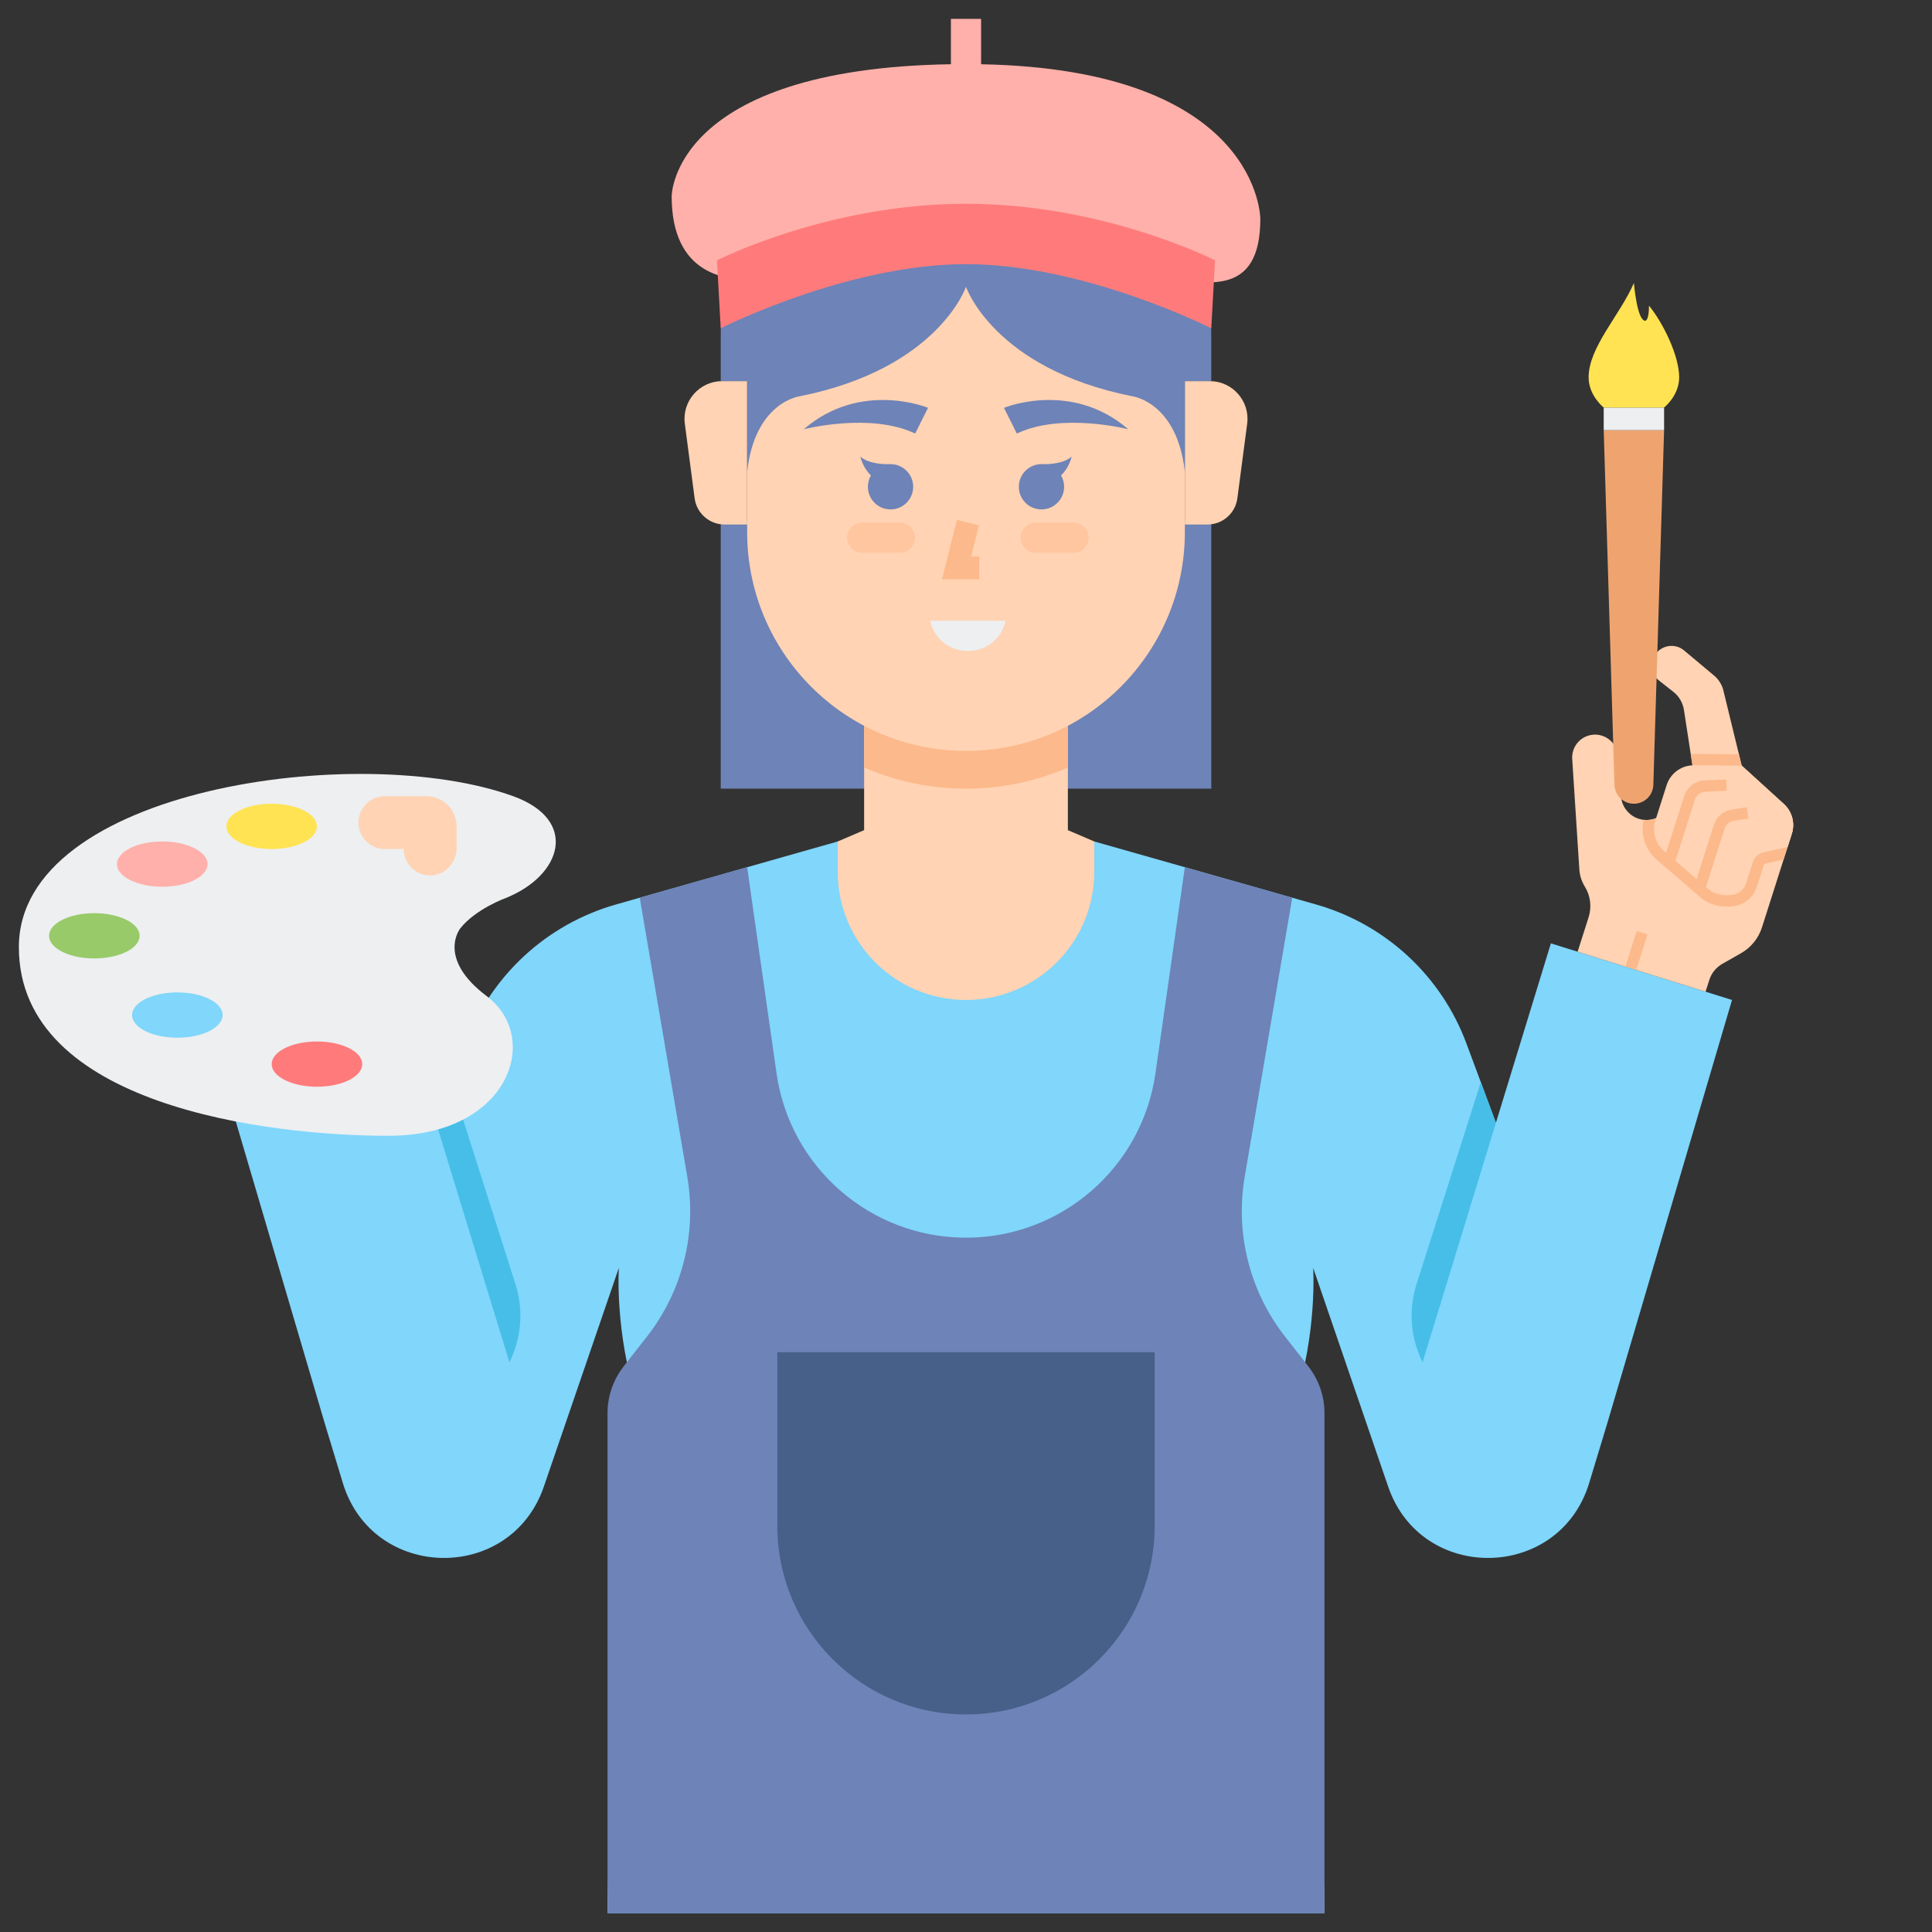 <svg id="Layer_1" enable-background="new 0 0 512 512" height="512" viewBox="0 0 512 512" width="512" xmlns="http://www.w3.org/2000/svg"><rect x="0" y="0" width="512" height="512" fill="#333333" stroke="none"/><path d="m411 250-14.564 47.547-7.837-21.061c-6.663-17.908-21.457-31.571-39.837-36.792l-58.762-16.694h-34-34l-58.763 16.694c-18.38 5.222-33.173 18.885-39.837 36.792l-7.837 21.061-14.563-47.547-48 15 33 112 4.847 15.994c7.882 26.01 44.469 26.67 53.283.961l19.87-57.955s-1.167 17 5 36c3.468 10.685 9 25.721 9 42 0 18.372-8.101 39.405-13 59-4.667 18.667-4 34-4 34h95 95s.667-15.333-4-34c-4.899-19.595-13-40.628-13-59 0-16.279 5.532-31.315 9-42 6.167-19 5-36 5-36l19.87 57.955c8.815 25.709 45.401 25.049 53.283-.961l4.847-15.994 33-112z" fill="#80d6fb"/><path d="m136.61 340.346-17.042-53.56-4.004 10.761 19.436 63.453c3.206-6.412 3.784-13.822 1.61-20.654z" fill="#46bee8"/><path d="m321 138v71h-65-65v-71z" fill="#6e83b7"/><path d="m418.085 252.214 2.908-9.123c.87-2.731.504-5.705-1.003-8.143l-.001-.002c-.846-1.369-1.342-2.924-1.446-4.529l-1.889-29.283c-.202-3.13 2.016-5.897 5.114-6.381 3.396-.531 6.553 1.864 6.958 5.277l.862 11.029c.196 2.504 1.76 4.694 4.066 5.692 2.021.874 4.342.712 6.221-.436l5.952-3.634c2.334-1.425 3.583-4.113 3.166-6.816l-2.737-17.751c-.295-1.885-1.292-3.588-2.791-4.767l-3.824-3.008c-2.2-1.73-2.566-4.923-.815-7.107l.083-.103c1.836-2.29 5.166-2.621 7.396-.752 3.479 2.915 7.933 6.643 7.933 6.643 1.157.968 1.998 2.261 2.414 3.711l4.915 20.169 11.17 10.165c2.186 1.989 3.011 5.069 2.114 7.885l-7.911 24.819c-.923 2.896-2.903 5.339-5.546 6.841l-4.945 2.81c-1.652.939-2.889 2.465-3.466 4.275l-.993 3.115z" fill="#ffd3b3"/><path d="m461.567 202.898-.732-3.004-12.04-.09c-.223 0-.443.01-.667.03-.021.001-.042.005-.064.007l.929 6.023c.417 2.703-.832 5.391-3.166 6.816l-5.952 3.634c-1.289.787-2.784 1.099-4.248.943-.933 3.825.336 7.87 3.347 10.478l11.467 9.919c1.916 1.665 4.376 2.582 6.931 2.582l1.148-.014c3.248-.044 6.092-2.152 7.077-5.245l1.771-5.555c.097-.305.351-.536.662-.606l4.644-1.034 2.178-6.833c.897-2.815.072-5.896-2.114-7.885z" fill="#fcb98b"/><path d="m474.85 220.951-1.122 3.521-6.351 1.415c-1.355.302-2.447 1.301-2.868 2.623l-1.771 5.555c-.593 1.859-2.308 3.13-4.259 3.156l-1.027.014c-1.854.02-3.646-.631-5.044-1.846l-11.472-9.923c-2.287-1.982-3.172-5.128-2.254-8.008l2.993-9.39c.948-2.974 3.624-5.048 6.693-5.244.189-.019.373-.024.561-.019l12.638.094 11.172 10.168c2.184 1.982 3.009 5.069 2.111 7.884z" fill="#ffd3b3"/><path d="m443.932 228.324-2.858-.91 5.232-16.416c.768-2.408 2.98-4.095 5.507-4.197l5.666-.228.12 2.998-5.665.228c-1.27.051-2.383.899-2.769 2.11z" fill="#fcb98b"/><path d="m451.916 235.629-2.858-.912 5.117-16.051c.698-2.191 2.544-3.773 4.817-4.13l3.91-.611.464 2.965-3.91.611c-1.143.179-2.071.975-2.422 2.076z" fill="#fcb98b"/><path d="m428.932 250.503h9.797v3h-9.797z" fill="#fcb98b" transform="matrix(.303 -.953 .953 .303 62.08 588.924)"/><g fill="#ffd3b3"><path d="m290 231v-8l-7-3v-30h-54v30l-7 3v8c0 18.778 15.222 34 34 34 18.778 0 34-15.222 34-34z"/><path d="m314 101h6.598c6.041 0 10.703 5.315 9.915 11.305l-2.597 19.739c-.524 3.981-3.917 6.956-7.932 6.956h-5.984z"/><path d="m198 101h-6.598c-6.041 0-10.703 5.315-9.915 11.305l2.597 19.739c.524 3.981 3.917 6.956 7.932 6.956h5.984z"/></g><path d="m229 203.396c8.282 3.598 17.41 5.604 27 5.604s18.718-2.006 27-5.604v-13.396h-54z" fill="#fcb98b"/><path d="m314 141c0 32.033-25.967 58-58 58s-58-25.967-58-58v-76h116z" fill="#ffd3b3"/><path d="m256 24c-35.899 0-65 29.101-65 65v12h7v24c2.083-18.583 14-20 14-20 36.667-7.333 44-29 44-29s7.333 21.667 44 29c0 0 11.917 1.417 14 20v-24h7v-12c0-35.899-29.101-65-65-65z" fill="#6e83b7"/><path d="m375.39 340.346 17.042-53.56 4.004 10.761-19.436 63.453c-3.206-6.412-3.784-13.822-1.61-20.654z" fill="#46bee8"/><path d="m345.877 361-5.253-6.687c-9.418-11.988-13.329-27.398-10.769-42.426l12.602-73.984-28.457-8.085-7.789 54.622c-3.564 24.993-24.966 43.56-50.211 43.56-25.245 0-46.647-18.567-50.211-43.559l-7.789-54.623-28.457 8.084 12.602 73.984c2.56 15.028-1.352 30.438-10.769 42.426l-5.253 6.688-1.054 1.389c-2.64 3.478-4.069 7.725-4.069 12.092v132.519h190v-132.52c0-4.367-1.429-8.613-4.069-12.092z" fill="#6e83b7"/><path d="m256 454.344c-27.614 0-50-22.386-50-50v-46h100v46c0 27.615-22.386 50-50 50z" fill="#466089"/><path d="m433 213c-2.786 0-5.067-2.213-5.151-4.998l-2.849-94.002h16l-2.849 94.002c-.084 2.785-2.365 4.998-5.151 4.998z" fill="#efa470"/><path d="m425 108h16v6h-16z" fill="#edeff1"/><path d="m445 100c0 4.88-4 8-4 8h-16s-4-3.13-4-8c0-8 8.33-16.5 12-25 0 0 .83 10 3 10 0 0 1 .141 1-4 3.75 4.58 8 13.29 8 19z" fill="#ffe352"/><path d="m260 17.029v-12.029h-8v12.023c-73.994 1.177-74 34.966-74 34.966 0 20.761 14.25 22.844 24 22.011 13.7-1.171 40.75-8 54-8s40.3 6.829 54 8c9.75.833 24 4.761 24-16 0 0-.006-39.592-74-40.971z" fill="#ffb0aa"/><path d="m256 54c36.667 0 66 15 66 15l-1 18s-33.5-17-65-17-65 17-65 17l-1-18s29.333-15 66-15z" fill="#ff7b7b"/><path d="m122 246s-6.426 7.901 7 18c14.625 11 6 37-26 37s-98-8-98-50 90.25-54.75 131-40c17.446 6.315 13 21-2 27 0 0-7.875 2.833-12 8z" fill="#edeff1"/><path d="m95 218c0 3.866 3.134 7 7 7h5c0 3.938 3.251 7.116 7.215 6.997 3.831-.115 6.785-3.457 6.785-7.29v-5.707c0-4.418-3.582-8-8-8h-11c-3.866 0-7 3.134-7 7z" fill="#ffd3b3"/><ellipse cx="72" cy="219" fill="#ffe352" rx="12" ry="6"/><ellipse cx="43" cy="229" fill="#ffb0aa" rx="12" ry="6"/><ellipse cx="25" cy="248" fill="#98ca69" rx="12" ry="6"/><ellipse cx="47" cy="269" fill="#80d6fb" rx="12" ry="6"/><ellipse cx="84" cy="282" fill="#ff7b7b" rx="12" ry="6"/><path d="m245.937 108.078s-17.793-7.382-32.937 5.679c0 0 17.604-4.543 29.529 1.136z" fill="#6e83b7"/><path d="m266.063 108.078s17.793-7.382 32.937 5.679c0 0-17.604-4.543-29.529 1.136z" fill="#6e83b7"/><path d="m259.5 153.5h-9.842l3.931-15.728 5.822 1.456-2.069 8.272h2.158z" fill="#fcb98b"/><path d="m284.5 146.5h-10c-2.209 0-4-1.791-4-4 0-2.209 1.791-4 4-4h10c2.209 0 4 1.791 4 4 0 2.209-1.791 4-4 4z" fill="#ffc69f"/><path d="m228.5 146.5h10c2.209 0 4-1.791 4-4 0-2.209-1.791-4-4-4h-10c-2.209 0-4 1.791-4 4 0 2.209 1.791 4 4 4z" fill="#ffc69f"/><path d="m236 123c-.022 0-.044.003-.067.003-.62.028-5.516.18-7.933-2.003 0 0 .619 2.919 2.817 4.987-.516.887-.817 1.914-.817 3.013 0 3.314 2.686 6 6 6s6-2.686 6-6-2.686-6-6-6z" fill="#6e83b7"/><path d="m276 123c.022 0 .044.003.067.003.62.028 5.516.18 7.933-2.003 0 0-.619 2.919-2.817 4.987.516.886.817 1.913.817 3.013 0 3.314-2.686 6-6 6s-6-2.686-6-6 2.686-6 6-6z" fill="#6e83b7"/><path d="m246.5 164.5h20l-.106.425c-1.113 4.452-5.113 7.575-9.701 7.575h-.384c-4.589 0-8.589-3.123-9.701-7.575z" fill="#edeff1"/></svg>